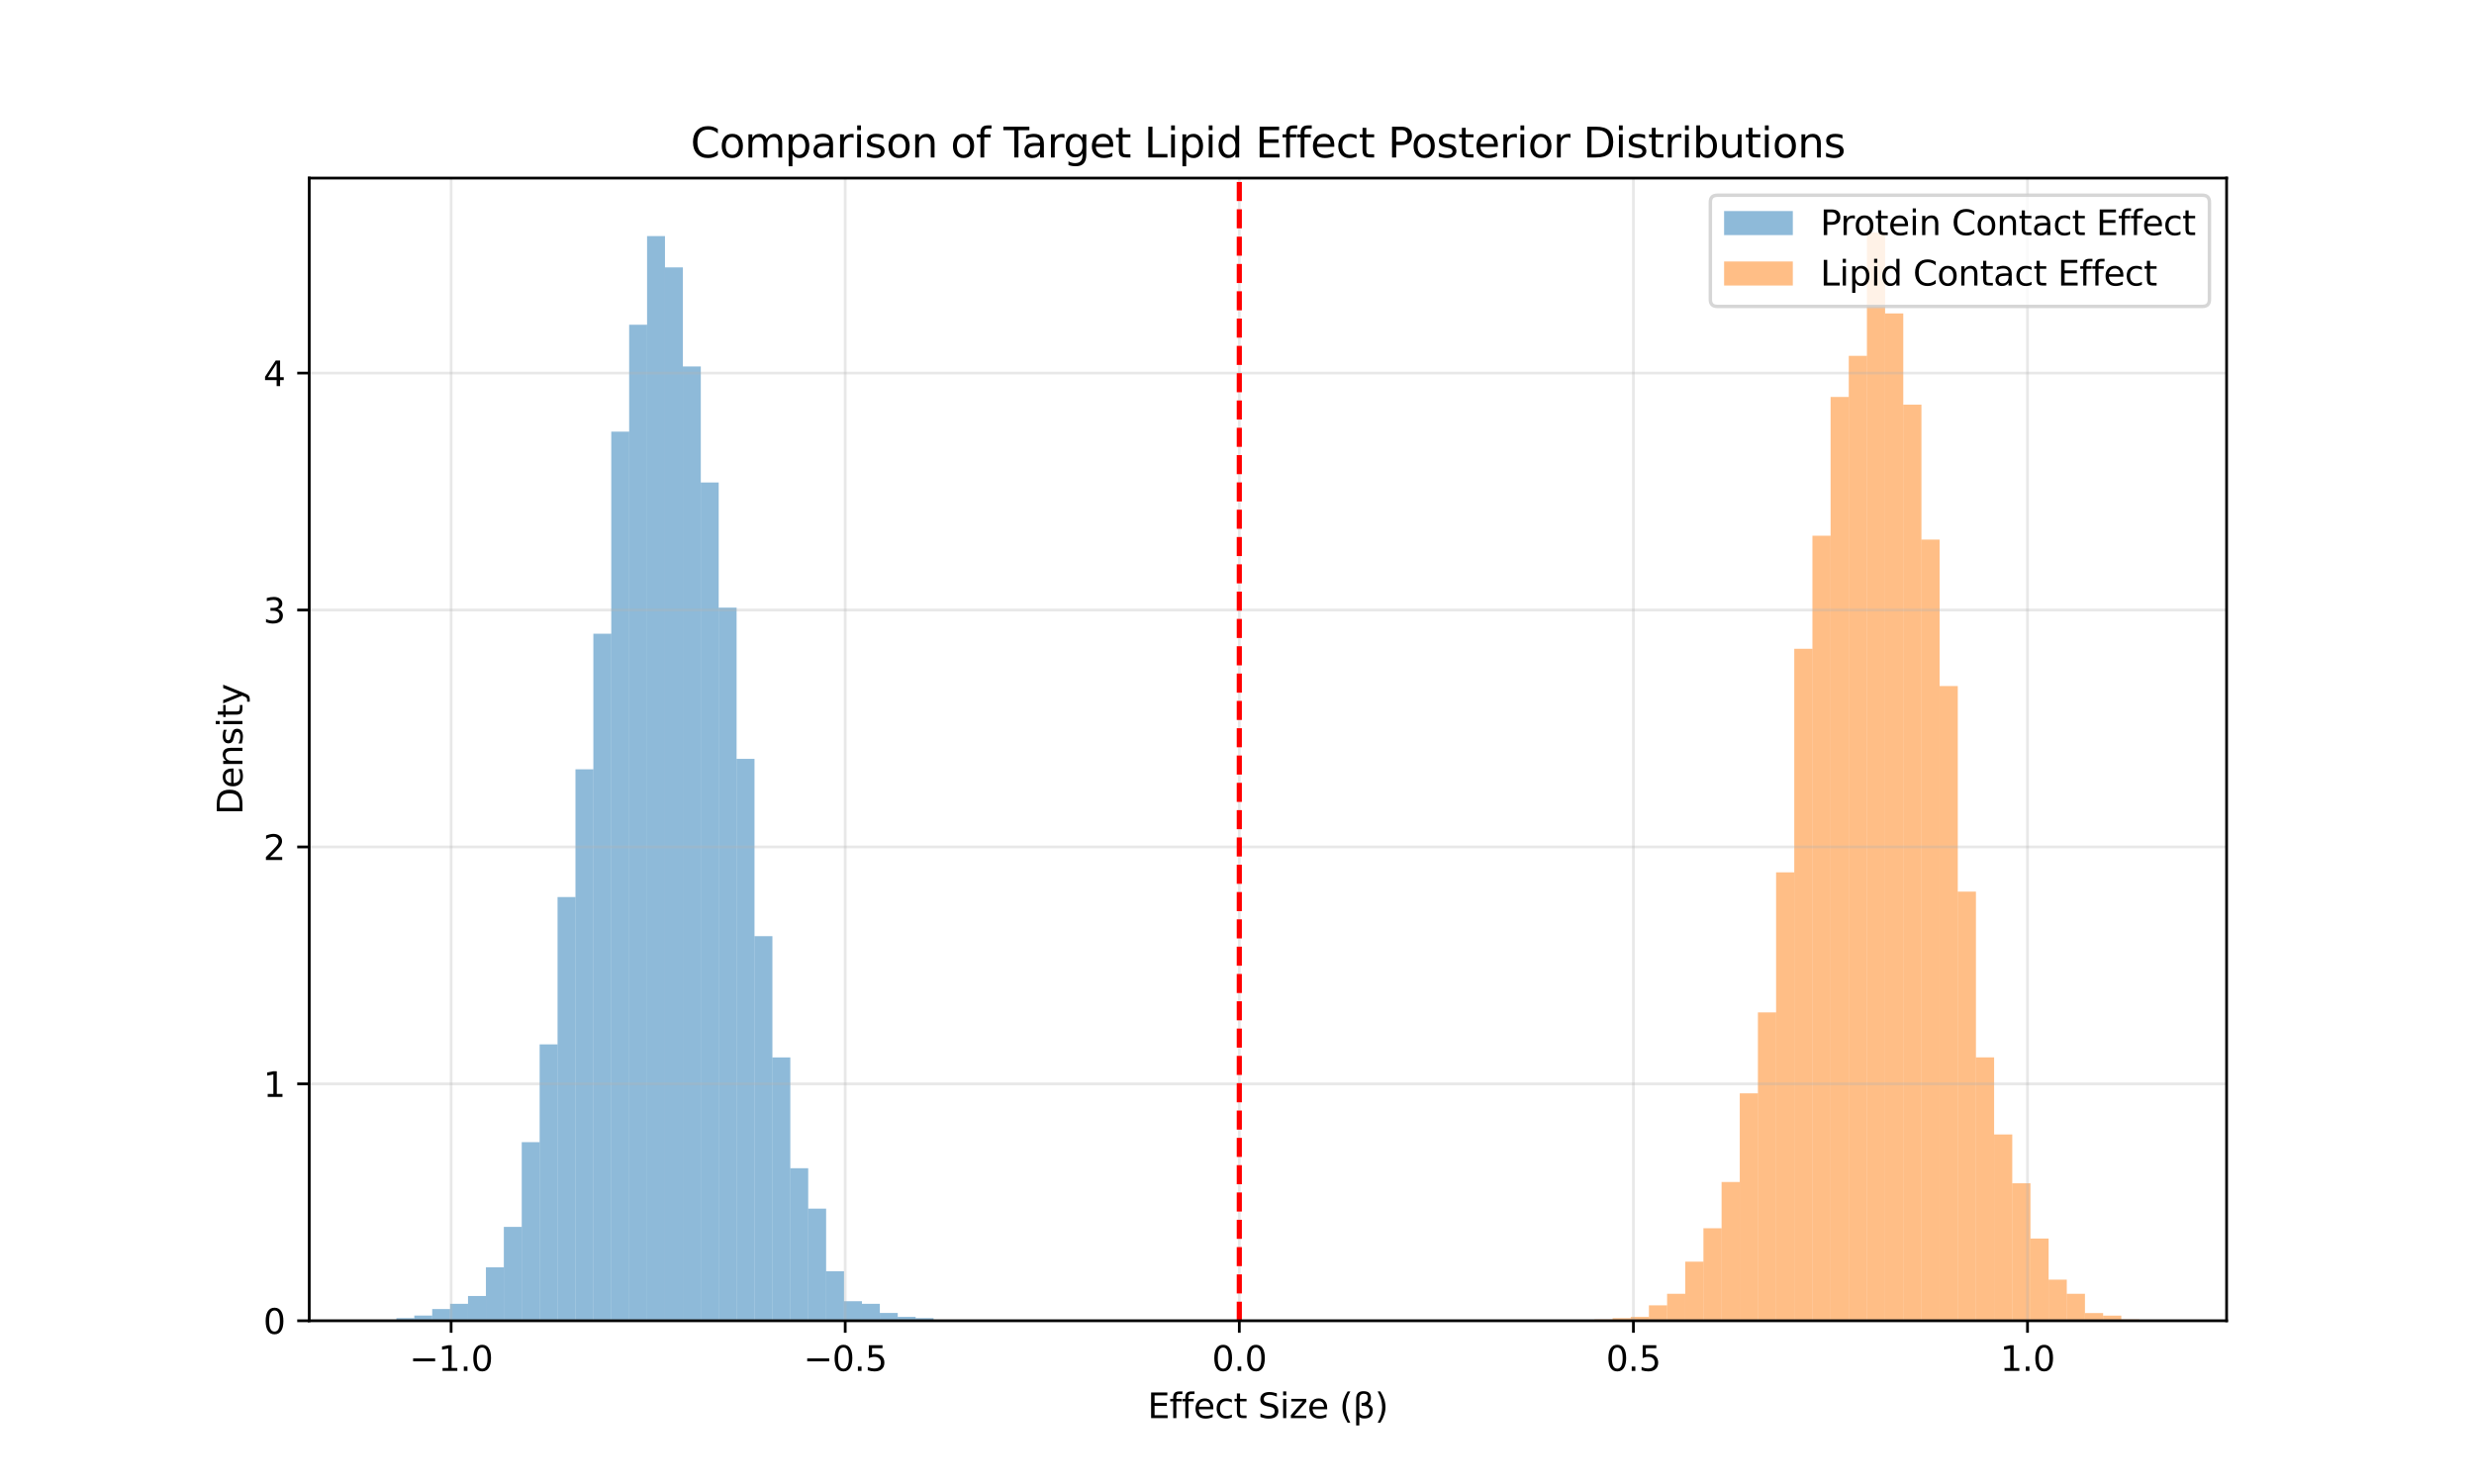 <?xml version="1.0" encoding="utf-8" standalone="no"?>
<!DOCTYPE svg PUBLIC "-//W3C//DTD SVG 1.1//EN"
  "http://www.w3.org/Graphics/SVG/1.1/DTD/svg11.dtd">
<svg xmlns:xlink="http://www.w3.org/1999/xlink" width="720pt" height="432pt" viewBox="0 0 720 432" xmlns="http://www.w3.org/2000/svg" version="1.1">
 <defs>
  <style type="text/css">*{stroke-linejoin: round; stroke-linecap: butt}</style>
 </defs>
 <g id="figure_1">
  <g id="patch_1">
   <path d="M 0 432 
L 720 432 
L 720 0 
L 0 0 
z
" style="fill: #ffffff"/>
  </g>
  <g id="axes_1">
   <g id="patch_2">
    <path d="M 90 384.48 
L 648 384.48 
L 648 51.84 
L 90 51.84 
z
" style="fill: #ffffff"/>
   </g>
   <g id="patch_3">
    <path d="M 115.364 384.48 
L 120.574 384.48 
L 120.574 383.721 
L 115.364 383.721 
z
" clip-path="url(#p97071fe7d1)" style="fill: #1f77b4; opacity: 0.5"/>
   </g>
   <g id="patch_4">
    <path d="M 120.574 384.48 
L 125.785 384.48 
L 125.785 382.962 
L 120.574 382.962 
z
" clip-path="url(#p97071fe7d1)" style="fill: #1f77b4; opacity: 0.5"/>
   </g>
   <g id="patch_5">
    <path d="M 125.785 384.48 
L 130.996 384.48 
L 130.996 381.064 
L 125.785 381.064 
z
" clip-path="url(#p97071fe7d1)" style="fill: #1f77b4; opacity: 0.5"/>
   </g>
   <g id="patch_6">
    <path d="M 130.996 384.48 
L 136.207 384.48 
L 136.207 379.546 
L 130.996 379.546 
z
" clip-path="url(#p97071fe7d1)" style="fill: #1f77b4; opacity: 0.5"/>
   </g>
   <g id="patch_7">
    <path d="M 136.207 384.48 
L 141.418 384.48 
L 141.418 377.269 
L 136.207 377.269 
z
" clip-path="url(#p97071fe7d1)" style="fill: #1f77b4; opacity: 0.5"/>
   </g>
   <g id="patch_8">
    <path d="M 141.418 384.48 
L 146.629 384.48 
L 146.629 368.92 
L 141.418 368.92 
z
" clip-path="url(#p97071fe7d1)" style="fill: #1f77b4; opacity: 0.5"/>
   </g>
   <g id="patch_9">
    <path d="M 146.629 384.48 
L 151.839 384.48 
L 151.839 357.155 
L 146.629 357.155 
z
" clip-path="url(#p97071fe7d1)" style="fill: #1f77b4; opacity: 0.5"/>
   </g>
   <g id="patch_10">
    <path d="M 151.839 384.48 
L 157.05 384.48 
L 157.05 332.487 
L 151.839 332.487 
z
" clip-path="url(#p97071fe7d1)" style="fill: #1f77b4; opacity: 0.5"/>
   </g>
   <g id="patch_11">
    <path d="M 157.05 384.48 
L 162.261 384.48 
L 162.261 304.023 
L 157.05 304.023 
z
" clip-path="url(#p97071fe7d1)" style="fill: #1f77b4; opacity: 0.5"/>
   </g>
   <g id="patch_12">
    <path d="M 162.261 384.48 
L 167.472 384.48 
L 167.472 261.138 
L 162.261 261.138 
z
" clip-path="url(#p97071fe7d1)" style="fill: #1f77b4; opacity: 0.5"/>
   </g>
   <g id="patch_13">
    <path d="M 167.472 384.48 
L 172.683 384.48 
L 172.683 223.946 
L 167.472 223.946 
z
" clip-path="url(#p97071fe7d1)" style="fill: #1f77b4; opacity: 0.5"/>
   </g>
   <g id="patch_14">
    <path d="M 172.683 384.48 
L 177.894 384.48 
L 177.894 184.477 
L 172.683 184.477 
z
" clip-path="url(#p97071fe7d1)" style="fill: #1f77b4; opacity: 0.5"/>
   </g>
   <g id="patch_15">
    <path d="M 177.894 384.48 
L 183.104 384.48 
L 183.104 125.652 
L 177.894 125.652 
z
" clip-path="url(#p97071fe7d1)" style="fill: #1f77b4; opacity: 0.5"/>
   </g>
   <g id="patch_16">
    <path d="M 183.104 384.48 
L 188.315 384.48 
L 188.315 94.532 
L 183.104 94.532 
z
" clip-path="url(#p97071fe7d1)" style="fill: #1f77b4; opacity: 0.5"/>
   </g>
   <g id="patch_17">
    <path d="M 188.315 384.48 
L 193.526 384.48 
L 193.526 68.726 
L 188.315 68.726 
z
" clip-path="url(#p97071fe7d1)" style="fill: #1f77b4; opacity: 0.5"/>
   </g>
   <g id="patch_18">
    <path d="M 193.526 384.48 
L 198.737 384.48 
L 198.737 77.834 
L 193.526 77.834 
z
" clip-path="url(#p97071fe7d1)" style="fill: #1f77b4; opacity: 0.5"/>
   </g>
   <g id="patch_19">
    <path d="M 198.737 384.48 
L 203.948 384.48 
L 203.948 106.677 
L 198.737 106.677 
z
" clip-path="url(#p97071fe7d1)" style="fill: #1f77b4; opacity: 0.5"/>
   </g>
   <g id="patch_20">
    <path d="M 203.948 384.48 
L 209.159 384.48 
L 209.159 140.453 
L 203.948 140.453 
z
" clip-path="url(#p97071fe7d1)" style="fill: #1f77b4; opacity: 0.5"/>
   </g>
   <g id="patch_21">
    <path d="M 209.159 384.48 
L 214.369 384.48 
L 214.369 176.887 
L 209.159 176.887 
z
" clip-path="url(#p97071fe7d1)" style="fill: #1f77b4; opacity: 0.5"/>
   </g>
   <g id="patch_22">
    <path d="M 214.369 384.48 
L 219.58 384.48 
L 219.58 220.91 
L 214.369 220.91 
z
" clip-path="url(#p97071fe7d1)" style="fill: #1f77b4; opacity: 0.5"/>
   </g>
   <g id="patch_23">
    <path d="M 219.58 384.48 
L 224.791 384.48 
L 224.791 272.524 
L 219.58 272.524 
z
" clip-path="url(#p97071fe7d1)" style="fill: #1f77b4; opacity: 0.5"/>
   </g>
   <g id="patch_24">
    <path d="M 224.791 384.48 
L 230.002 384.48 
L 230.002 307.818 
L 224.791 307.818 
z
" clip-path="url(#p97071fe7d1)" style="fill: #1f77b4; opacity: 0.5"/>
   </g>
   <g id="patch_25">
    <path d="M 230.002 384.48 
L 235.213 384.48 
L 235.213 340.077 
L 230.002 340.077 
z
" clip-path="url(#p97071fe7d1)" style="fill: #1f77b4; opacity: 0.5"/>
   </g>
   <g id="patch_26">
    <path d="M 235.213 384.48 
L 240.423 384.48 
L 240.423 351.842 
L 235.213 351.842 
z
" clip-path="url(#p97071fe7d1)" style="fill: #1f77b4; opacity: 0.5"/>
   </g>
   <g id="patch_27">
    <path d="M 240.423 384.48 
L 245.634 384.48 
L 245.634 370.059 
L 240.423 370.059 
z
" clip-path="url(#p97071fe7d1)" style="fill: #1f77b4; opacity: 0.5"/>
   </g>
   <g id="patch_28">
    <path d="M 245.634 384.48 
L 250.845 384.48 
L 250.845 378.787 
L 245.634 378.787 
z
" clip-path="url(#p97071fe7d1)" style="fill: #1f77b4; opacity: 0.5"/>
   </g>
   <g id="patch_29">
    <path d="M 250.845 384.48 
L 256.056 384.48 
L 256.056 379.546 
L 250.845 379.546 
z
" clip-path="url(#p97071fe7d1)" style="fill: #1f77b4; opacity: 0.5"/>
   </g>
   <g id="patch_30">
    <path d="M 256.056 384.48 
L 261.267 384.48 
L 261.267 382.203 
L 256.056 382.203 
z
" clip-path="url(#p97071fe7d1)" style="fill: #1f77b4; opacity: 0.5"/>
   </g>
   <g id="patch_31">
    <path d="M 261.267 384.48 
L 266.478 384.48 
L 266.478 383.341 
L 261.267 383.341 
z
" clip-path="url(#p97071fe7d1)" style="fill: #1f77b4; opacity: 0.5"/>
   </g>
   <g id="patch_32">
    <path d="M 266.478 384.48 
L 271.688 384.48 
L 271.688 383.721 
L 266.478 383.721 
z
" clip-path="url(#p97071fe7d1)" style="fill: #1f77b4; opacity: 0.5"/>
   </g>
   <g id="patch_33">
    <path d="M 464.018 384.48 
L 469.306 384.48 
L 469.306 384.106 
L 464.018 384.106 
z
" clip-path="url(#p97071fe7d1)" style="fill: #ff7f0e; opacity: 0.5"/>
   </g>
   <g id="patch_34">
    <path d="M 469.306 384.48 
L 474.593 384.48 
L 474.593 383.732 
L 469.306 383.732 
z
" clip-path="url(#p97071fe7d1)" style="fill: #ff7f0e; opacity: 0.5"/>
   </g>
   <g id="patch_35">
    <path d="M 474.593 384.48 
L 479.88 384.48 
L 479.88 383.358 
L 474.593 383.358 
z
" clip-path="url(#p97071fe7d1)" style="fill: #ff7f0e; opacity: 0.5"/>
   </g>
   <g id="patch_36">
    <path d="M 479.88 384.48 
L 485.168 384.48 
L 485.168 379.992 
L 479.88 379.992 
z
" clip-path="url(#p97071fe7d1)" style="fill: #ff7f0e; opacity: 0.5"/>
   </g>
   <g id="patch_37">
    <path d="M 485.168 384.48 
L 490.455 384.48 
L 490.455 376.625 
L 485.168 376.625 
z
" clip-path="url(#p97071fe7d1)" style="fill: #ff7f0e; opacity: 0.5"/>
   </g>
   <g id="patch_38">
    <path d="M 490.455 384.48 
L 495.742 384.48 
L 495.742 367.275 
L 490.455 367.275 
z
" clip-path="url(#p97071fe7d1)" style="fill: #ff7f0e; opacity: 0.5"/>
   </g>
   <g id="patch_39">
    <path d="M 495.742 384.48 
L 501.029 384.48 
L 501.029 357.55 
L 495.742 357.55 
z
" clip-path="url(#p97071fe7d1)" style="fill: #ff7f0e; opacity: 0.5"/>
   </g>
   <g id="patch_40">
    <path d="M 501.029 384.48 
L 506.317 384.48 
L 506.317 344.085 
L 501.029 344.085 
z
" clip-path="url(#p97071fe7d1)" style="fill: #ff7f0e; opacity: 0.5"/>
   </g>
   <g id="patch_41">
    <path d="M 506.317 384.48 
L 511.604 384.48 
L 511.604 318.277 
L 506.317 318.277 
z
" clip-path="url(#p97071fe7d1)" style="fill: #ff7f0e; opacity: 0.5"/>
   </g>
   <g id="patch_42">
    <path d="M 511.604 384.48 
L 516.891 384.48 
L 516.891 294.714 
L 511.604 294.714 
z
" clip-path="url(#p97071fe7d1)" style="fill: #ff7f0e; opacity: 0.5"/>
   </g>
   <g id="patch_43">
    <path d="M 516.891 384.48 
L 522.178 384.48 
L 522.178 253.945 
L 516.891 253.945 
z
" clip-path="url(#p97071fe7d1)" style="fill: #ff7f0e; opacity: 0.5"/>
   </g>
   <g id="patch_44">
    <path d="M 522.178 384.48 
L 527.466 384.48 
L 527.466 188.864 
L 522.178 188.864 
z
" clip-path="url(#p97071fe7d1)" style="fill: #ff7f0e; opacity: 0.5"/>
   </g>
   <g id="patch_45">
    <path d="M 527.466 384.48 
L 532.753 384.48 
L 532.753 155.95 
L 527.466 155.95 
z
" clip-path="url(#p97071fe7d1)" style="fill: #ff7f0e; opacity: 0.5"/>
   </g>
   <g id="patch_46">
    <path d="M 532.753 384.48 
L 538.04 384.48 
L 538.04 115.555 
L 532.753 115.555 
z
" clip-path="url(#p97071fe7d1)" style="fill: #ff7f0e; opacity: 0.5"/>
   </g>
   <g id="patch_47">
    <path d="M 538.04 384.48 
L 543.327 384.48 
L 543.327 103.586 
L 538.04 103.586 
z
" clip-path="url(#p97071fe7d1)" style="fill: #ff7f0e; opacity: 0.5"/>
   </g>
   <g id="patch_48">
    <path d="M 543.327 384.48 
L 548.615 384.48 
L 548.615 67.68 
L 543.327 67.68 
z
" clip-path="url(#p97071fe7d1)" style="fill: #ff7f0e; opacity: 0.5"/>
   </g>
   <g id="patch_49">
    <path d="M 548.615 384.48 
L 553.902 384.48 
L 553.902 91.244 
L 548.615 91.244 
z
" clip-path="url(#p97071fe7d1)" style="fill: #ff7f0e; opacity: 0.5"/>
   </g>
   <g id="patch_50">
    <path d="M 553.902 384.48 
L 559.189 384.48 
L 559.189 117.799 
L 553.902 117.799 
z
" clip-path="url(#p97071fe7d1)" style="fill: #ff7f0e; opacity: 0.5"/>
   </g>
   <g id="patch_51">
    <path d="M 559.189 384.48 
L 564.476 384.48 
L 564.476 157.072 
L 559.189 157.072 
z
" clip-path="url(#p97071fe7d1)" style="fill: #ff7f0e; opacity: 0.5"/>
   </g>
   <g id="patch_52">
    <path d="M 564.476 384.48 
L 569.764 384.48 
L 569.764 199.711 
L 564.476 199.711 
z
" clip-path="url(#p97071fe7d1)" style="fill: #ff7f0e; opacity: 0.5"/>
   </g>
   <g id="patch_53">
    <path d="M 569.764 384.48 
L 575.051 384.48 
L 575.051 259.555 
L 569.764 259.555 
z
" clip-path="url(#p97071fe7d1)" style="fill: #ff7f0e; opacity: 0.5"/>
   </g>
   <g id="patch_54">
    <path d="M 575.051 384.48 
L 580.338 384.48 
L 580.338 307.805 
L 575.051 307.805 
z
" clip-path="url(#p97071fe7d1)" style="fill: #ff7f0e; opacity: 0.5"/>
   </g>
   <g id="patch_55">
    <path d="M 580.338 384.48 
L 585.626 384.48 
L 585.626 330.246 
L 580.338 330.246 
z
" clip-path="url(#p97071fe7d1)" style="fill: #ff7f0e; opacity: 0.5"/>
   </g>
   <g id="patch_56">
    <path d="M 585.626 384.48 
L 590.913 384.48 
L 590.913 344.459 
L 585.626 344.459 
z
" clip-path="url(#p97071fe7d1)" style="fill: #ff7f0e; opacity: 0.5"/>
   </g>
   <g id="patch_57">
    <path d="M 590.913 384.48 
L 596.2 384.48 
L 596.2 360.542 
L 590.913 360.542 
z
" clip-path="url(#p97071fe7d1)" style="fill: #ff7f0e; opacity: 0.5"/>
   </g>
   <g id="patch_58">
    <path d="M 596.2 384.48 
L 601.487 384.48 
L 601.487 372.511 
L 596.2 372.511 
z
" clip-path="url(#p97071fe7d1)" style="fill: #ff7f0e; opacity: 0.5"/>
   </g>
   <g id="patch_59">
    <path d="M 601.487 384.48 
L 606.775 384.48 
L 606.775 376.625 
L 601.487 376.625 
z
" clip-path="url(#p97071fe7d1)" style="fill: #ff7f0e; opacity: 0.5"/>
   </g>
   <g id="patch_60">
    <path d="M 606.775 384.48 
L 612.062 384.48 
L 612.062 382.236 
L 606.775 382.236 
z
" clip-path="url(#p97071fe7d1)" style="fill: #ff7f0e; opacity: 0.5"/>
   </g>
   <g id="patch_61">
    <path d="M 612.062 384.48 
L 617.349 384.48 
L 617.349 382.984 
L 612.062 382.984 
z
" clip-path="url(#p97071fe7d1)" style="fill: #ff7f0e; opacity: 0.5"/>
   </g>
   <g id="patch_62">
    <path d="M 617.349 384.48 
L 622.636 384.48 
L 622.636 384.106 
L 617.349 384.106 
z
" clip-path="url(#p97071fe7d1)" style="fill: #ff7f0e; opacity: 0.5"/>
   </g>
   <g id="matplotlib.axis_1">
    <g id="xtick_1">
     <g id="line2d_1">
      <path d="M 131.284 384.48 
L 131.284 51.84 
" clip-path="url(#p97071fe7d1)" style="fill: none; stroke: #b0b0b0; stroke-opacity: 0.3; stroke-width: 0.8; stroke-linecap: square"/>
     </g>
     <g id="line2d_2">
      <defs>
       <path id="mda978777e9" d="M 0 0 
L 0 3.5 
" style="stroke: #000000; stroke-width: 0.8"/>
      </defs>
      <g>
       <use xlink:href="#mda978777e9" x="131.284" y="384.48" style="stroke: #000000; stroke-width: 0.8"/>
      </g>
     </g>
     <g id="text_1">
      <!-- −1.0 -->
      <g transform="translate(119.143 399.078) scale(0.1 -0.1)">
       <defs>
        <path id="DejaVuSans-2212" d="M 678 2272 
L 4684 2272 
L 4684 1741 
L 678 1741 
L 678 2272 
z
" transform="scale(0.016)"/>
        <path id="DejaVuSans-31" d="M 794 531 
L 1825 531 
L 1825 4091 
L 703 3866 
L 703 4441 
L 1819 4666 
L 2450 4666 
L 2450 531 
L 3481 531 
L 3481 0 
L 794 0 
L 794 531 
z
" transform="scale(0.016)"/>
        <path id="DejaVuSans-2e" d="M 684 794 
L 1344 794 
L 1344 0 
L 684 0 
L 684 794 
z
" transform="scale(0.016)"/>
        <path id="DejaVuSans-30" d="M 2034 4250 
Q 1547 4250 1301 3770 
Q 1056 3291 1056 2328 
Q 1056 1369 1301 889 
Q 1547 409 2034 409 
Q 2525 409 2770 889 
Q 3016 1369 3016 2328 
Q 3016 3291 2770 3770 
Q 2525 4250 2034 4250 
z
M 2034 4750 
Q 2819 4750 3233 4129 
Q 3647 3509 3647 2328 
Q 3647 1150 3233 529 
Q 2819 -91 2034 -91 
Q 1250 -91 836 529 
Q 422 1150 422 2328 
Q 422 3509 836 4129 
Q 1250 4750 2034 4750 
z
" transform="scale(0.016)"/>
       </defs>
       <use xlink:href="#DejaVuSans-2212"/>
       <use xlink:href="#DejaVuSans-31" x="83.789"/>
       <use xlink:href="#DejaVuSans-2e" x="147.412"/>
       <use xlink:href="#DejaVuSans-30" x="179.199"/>
      </g>
     </g>
    </g>
    <g id="xtick_2">
     <g id="line2d_3">
      <path d="M 245.978 384.48 
L 245.978 51.84 
" clip-path="url(#p97071fe7d1)" style="fill: none; stroke: #b0b0b0; stroke-opacity: 0.3; stroke-width: 0.8; stroke-linecap: square"/>
     </g>
     <g id="line2d_4">
      <g>
       <use xlink:href="#mda978777e9" x="245.978" y="384.48" style="stroke: #000000; stroke-width: 0.8"/>
      </g>
     </g>
     <g id="text_2">
      <!-- −0.5 -->
      <g transform="translate(233.836 399.078) scale(0.1 -0.1)">
       <defs>
        <path id="DejaVuSans-35" d="M 691 4666 
L 3169 4666 
L 3169 4134 
L 1269 4134 
L 1269 2991 
Q 1406 3038 1543 3061 
Q 1681 3084 1819 3084 
Q 2600 3084 3056 2656 
Q 3513 2228 3513 1497 
Q 3513 744 3044 326 
Q 2575 -91 1722 -91 
Q 1428 -91 1123 -41 
Q 819 9 494 109 
L 494 744 
Q 775 591 1075 516 
Q 1375 441 1709 441 
Q 2250 441 2565 725 
Q 2881 1009 2881 1497 
Q 2881 1984 2565 2268 
Q 2250 2553 1709 2553 
Q 1456 2553 1204 2497 
Q 953 2441 691 2322 
L 691 4666 
z
" transform="scale(0.016)"/>
       </defs>
       <use xlink:href="#DejaVuSans-2212"/>
       <use xlink:href="#DejaVuSans-30" x="83.789"/>
       <use xlink:href="#DejaVuSans-2e" x="147.412"/>
       <use xlink:href="#DejaVuSans-35" x="179.199"/>
      </g>
     </g>
    </g>
    <g id="xtick_3">
     <g id="line2d_5">
      <path d="M 360.672 384.48 
L 360.672 51.84 
" clip-path="url(#p97071fe7d1)" style="fill: none; stroke: #b0b0b0; stroke-opacity: 0.3; stroke-width: 0.8; stroke-linecap: square"/>
     </g>
     <g id="line2d_6">
      <g>
       <use xlink:href="#mda978777e9" x="360.672" y="384.48" style="stroke: #000000; stroke-width: 0.8"/>
      </g>
     </g>
     <g id="text_3">
      <!-- 0.0 -->
      <g transform="translate(352.72 399.078) scale(0.1 -0.1)">
       <use xlink:href="#DejaVuSans-30"/>
       <use xlink:href="#DejaVuSans-2e" x="63.623"/>
       <use xlink:href="#DejaVuSans-30" x="95.41"/>
      </g>
     </g>
    </g>
    <g id="xtick_4">
     <g id="line2d_7">
      <path d="M 475.365 384.48 
L 475.365 51.84 
" clip-path="url(#p97071fe7d1)" style="fill: none; stroke: #b0b0b0; stroke-opacity: 0.3; stroke-width: 0.8; stroke-linecap: square"/>
     </g>
     <g id="line2d_8">
      <g>
       <use xlink:href="#mda978777e9" x="475.365" y="384.48" style="stroke: #000000; stroke-width: 0.8"/>
      </g>
     </g>
     <g id="text_4">
      <!-- 0.5 -->
      <g transform="translate(467.414 399.078) scale(0.1 -0.1)">
       <use xlink:href="#DejaVuSans-30"/>
       <use xlink:href="#DejaVuSans-2e" x="63.623"/>
       <use xlink:href="#DejaVuSans-35" x="95.41"/>
      </g>
     </g>
    </g>
    <g id="xtick_5">
     <g id="line2d_9">
      <path d="M 590.059 384.48 
L 590.059 51.84 
" clip-path="url(#p97071fe7d1)" style="fill: none; stroke: #b0b0b0; stroke-opacity: 0.3; stroke-width: 0.8; stroke-linecap: square"/>
     </g>
     <g id="line2d_10">
      <g>
       <use xlink:href="#mda978777e9" x="590.059" y="384.48" style="stroke: #000000; stroke-width: 0.8"/>
      </g>
     </g>
     <g id="text_5">
      <!-- 1.0 -->
      <g transform="translate(582.108 399.078) scale(0.1 -0.1)">
       <use xlink:href="#DejaVuSans-31"/>
       <use xlink:href="#DejaVuSans-2e" x="63.623"/>
       <use xlink:href="#DejaVuSans-30" x="95.41"/>
      </g>
     </g>
    </g>
    <g id="text_6">
     <!-- Effect Size (β) -->
     <g transform="translate(334 412.819) scale(0.1 -0.1)">
      <defs>
       <path id="DejaVuSans-45" d="M 628 4666 
L 3578 4666 
L 3578 4134 
L 1259 4134 
L 1259 2753 
L 3481 2753 
L 3481 2222 
L 1259 2222 
L 1259 531 
L 3634 531 
L 3634 0 
L 628 0 
L 628 4666 
z
" transform="scale(0.016)"/>
       <path id="DejaVuSans-66" d="M 2375 4863 
L 2375 4384 
L 1825 4384 
Q 1516 4384 1395 4259 
Q 1275 4134 1275 3809 
L 1275 3500 
L 2222 3500 
L 2222 3053 
L 1275 3053 
L 1275 0 
L 697 0 
L 697 3053 
L 147 3053 
L 147 3500 
L 697 3500 
L 697 3744 
Q 697 4328 969 4595 
Q 1241 4863 1831 4863 
L 2375 4863 
z
" transform="scale(0.016)"/>
       <path id="DejaVuSans-65" d="M 3597 1894 
L 3597 1613 
L 953 1613 
Q 991 1019 1311 708 
Q 1631 397 2203 397 
Q 2534 397 2845 478 
Q 3156 559 3463 722 
L 3463 178 
Q 3153 47 2828 -22 
Q 2503 -91 2169 -91 
Q 1331 -91 842 396 
Q 353 884 353 1716 
Q 353 2575 817 3079 
Q 1281 3584 2069 3584 
Q 2775 3584 3186 3129 
Q 3597 2675 3597 1894 
z
M 3022 2063 
Q 3016 2534 2758 2815 
Q 2500 3097 2075 3097 
Q 1594 3097 1305 2825 
Q 1016 2553 972 2059 
L 3022 2063 
z
" transform="scale(0.016)"/>
       <path id="DejaVuSans-63" d="M 3122 3366 
L 3122 2828 
Q 2878 2963 2633 3030 
Q 2388 3097 2138 3097 
Q 1578 3097 1268 2742 
Q 959 2388 959 1747 
Q 959 1106 1268 751 
Q 1578 397 2138 397 
Q 2388 397 2633 464 
Q 2878 531 3122 666 
L 3122 134 
Q 2881 22 2623 -34 
Q 2366 -91 2075 -91 
Q 1284 -91 818 406 
Q 353 903 353 1747 
Q 353 2603 823 3093 
Q 1294 3584 2113 3584 
Q 2378 3584 2631 3529 
Q 2884 3475 3122 3366 
z
" transform="scale(0.016)"/>
       <path id="DejaVuSans-74" d="M 1172 4494 
L 1172 3500 
L 2356 3500 
L 2356 3053 
L 1172 3053 
L 1172 1153 
Q 1172 725 1289 603 
Q 1406 481 1766 481 
L 2356 481 
L 2356 0 
L 1766 0 
Q 1100 0 847 248 
Q 594 497 594 1153 
L 594 3053 
L 172 3053 
L 172 3500 
L 594 3500 
L 594 4494 
L 1172 4494 
z
" transform="scale(0.016)"/>
       <path id="DejaVuSans-20" transform="scale(0.016)"/>
       <path id="DejaVuSans-53" d="M 3425 4513 
L 3425 3897 
Q 3066 4069 2747 4153 
Q 2428 4238 2131 4238 
Q 1616 4238 1336 4038 
Q 1056 3838 1056 3469 
Q 1056 3159 1242 3001 
Q 1428 2844 1947 2747 
L 2328 2669 
Q 3034 2534 3370 2195 
Q 3706 1856 3706 1288 
Q 3706 609 3251 259 
Q 2797 -91 1919 -91 
Q 1588 -91 1214 -16 
Q 841 59 441 206 
L 441 856 
Q 825 641 1194 531 
Q 1563 422 1919 422 
Q 2459 422 2753 634 
Q 3047 847 3047 1241 
Q 3047 1584 2836 1778 
Q 2625 1972 2144 2069 
L 1759 2144 
Q 1053 2284 737 2584 
Q 422 2884 422 3419 
Q 422 4038 858 4394 
Q 1294 4750 2059 4750 
Q 2388 4750 2728 4690 
Q 3069 4631 3425 4513 
z
" transform="scale(0.016)"/>
       <path id="DejaVuSans-69" d="M 603 3500 
L 1178 3500 
L 1178 0 
L 603 0 
L 603 3500 
z
M 603 4863 
L 1178 4863 
L 1178 4134 
L 603 4134 
L 603 4863 
z
" transform="scale(0.016)"/>
       <path id="DejaVuSans-7a" d="M 353 3500 
L 3084 3500 
L 3084 2975 
L 922 459 
L 3084 459 
L 3084 0 
L 275 0 
L 275 525 
L 2438 3041 
L 353 3041 
L 353 3500 
z
" transform="scale(0.016)"/>
       <path id="DejaVuSans-28" d="M 1984 4856 
Q 1566 4138 1362 3434 
Q 1159 2731 1159 2009 
Q 1159 1288 1364 580 
Q 1569 -128 1984 -844 
L 1484 -844 
Q 1016 -109 783 600 
Q 550 1309 550 2009 
Q 550 2706 781 3412 
Q 1013 4119 1484 4856 
L 1984 4856 
z
" transform="scale(0.016)"/>
       <path id="DejaVuSans-3b2" d="M 1178 216 
L 1178 -1331 
L 600 -1331 
L 600 3478 
Q 600 4903 1931 4903 
Q 3288 4903 3288 3700 
Q 3288 2844 2750 2531 
Q 3625 2250 3625 1416 
Q 3625 -66 2119 -66 
Q 1456 -66 1178 216 
z
M 1178 966 
Q 1525 425 2141 425 
Q 3041 425 3041 1406 
Q 3041 2288 1591 2219 
L 1591 2750 
Q 2725 2750 2725 3750 
Q 2725 4434 1994 4434 
Q 1178 4434 1178 3459 
L 1178 966 
z
" transform="scale(0.016)"/>
       <path id="DejaVuSans-29" d="M 513 4856 
L 1013 4856 
Q 1481 4119 1714 3412 
Q 1947 2706 1947 2009 
Q 1947 1309 1714 600 
Q 1481 -109 1013 -844 
L 513 -844 
Q 928 -128 1133 580 
Q 1338 1288 1338 2009 
Q 1338 2731 1133 3434 
Q 928 4138 513 4856 
z
" transform="scale(0.016)"/>
      </defs>
      <use xlink:href="#DejaVuSans-45"/>
      <use xlink:href="#DejaVuSans-66" x="63.184"/>
      <use xlink:href="#DejaVuSans-66" x="98.389"/>
      <use xlink:href="#DejaVuSans-65" x="133.594"/>
      <use xlink:href="#DejaVuSans-63" x="195.117"/>
      <use xlink:href="#DejaVuSans-74" x="250.098"/>
      <use xlink:href="#DejaVuSans-20" x="289.307"/>
      <use xlink:href="#DejaVuSans-53" x="321.094"/>
      <use xlink:href="#DejaVuSans-69" x="384.57"/>
      <use xlink:href="#DejaVuSans-7a" x="412.354"/>
      <use xlink:href="#DejaVuSans-65" x="464.844"/>
      <use xlink:href="#DejaVuSans-20" x="526.367"/>
      <use xlink:href="#DejaVuSans-28" x="558.154"/>
      <use xlink:href="#DejaVuSans-3b2" x="597.168"/>
      <use xlink:href="#DejaVuSans-29" x="660.986"/>
     </g>
    </g>
   </g>
   <g id="matplotlib.axis_2">
    <g id="ytick_1">
     <g id="line2d_11">
      <path d="M 90 384.48 
L 648 384.48 
" clip-path="url(#p97071fe7d1)" style="fill: none; stroke: #b0b0b0; stroke-opacity: 0.3; stroke-width: 0.8; stroke-linecap: square"/>
     </g>
     <g id="line2d_12">
      <defs>
       <path id="m630eefe786" d="M 0 0 
L -3.5 0 
" style="stroke: #000000; stroke-width: 0.8"/>
      </defs>
      <g>
       <use xlink:href="#m630eefe786" x="90" y="384.48" style="stroke: #000000; stroke-width: 0.8"/>
      </g>
     </g>
     <g id="text_7">
      <!-- 0 -->
      <g transform="translate(76.638 388.279) scale(0.1 -0.1)">
       <use xlink:href="#DejaVuSans-30"/>
      </g>
     </g>
    </g>
    <g id="ytick_2">
     <g id="line2d_13">
      <path d="M 90 315.511 
L 648 315.511 
" clip-path="url(#p97071fe7d1)" style="fill: none; stroke: #b0b0b0; stroke-opacity: 0.3; stroke-width: 0.8; stroke-linecap: square"/>
     </g>
     <g id="line2d_14">
      <g>
       <use xlink:href="#m630eefe786" x="90" y="315.511" style="stroke: #000000; stroke-width: 0.8"/>
      </g>
     </g>
     <g id="text_8">
      <!-- 1 -->
      <g transform="translate(76.638 319.31) scale(0.1 -0.1)">
       <use xlink:href="#DejaVuSans-31"/>
      </g>
     </g>
    </g>
    <g id="ytick_3">
     <g id="line2d_15">
      <path d="M 90 246.542 
L 648 246.542 
" clip-path="url(#p97071fe7d1)" style="fill: none; stroke: #b0b0b0; stroke-opacity: 0.3; stroke-width: 0.8; stroke-linecap: square"/>
     </g>
     <g id="line2d_16">
      <g>
       <use xlink:href="#m630eefe786" x="90" y="246.542" style="stroke: #000000; stroke-width: 0.8"/>
      </g>
     </g>
     <g id="text_9">
      <!-- 2 -->
      <g transform="translate(76.638 250.342) scale(0.1 -0.1)">
       <defs>
        <path id="DejaVuSans-32" d="M 1228 531 
L 3431 531 
L 3431 0 
L 469 0 
L 469 531 
Q 828 903 1448 1529 
Q 2069 2156 2228 2338 
Q 2531 2678 2651 2914 
Q 2772 3150 2772 3378 
Q 2772 3750 2511 3984 
Q 2250 4219 1831 4219 
Q 1534 4219 1204 4116 
Q 875 4013 500 3803 
L 500 4441 
Q 881 4594 1212 4672 
Q 1544 4750 1819 4750 
Q 2544 4750 2975 4387 
Q 3406 4025 3406 3419 
Q 3406 3131 3298 2873 
Q 3191 2616 2906 2266 
Q 2828 2175 2409 1742 
Q 1991 1309 1228 531 
z
" transform="scale(0.016)"/>
       </defs>
       <use xlink:href="#DejaVuSans-32"/>
      </g>
     </g>
    </g>
    <g id="ytick_4">
     <g id="line2d_17">
      <path d="M 90 177.574 
L 648 177.574 
" clip-path="url(#p97071fe7d1)" style="fill: none; stroke: #b0b0b0; stroke-opacity: 0.3; stroke-width: 0.8; stroke-linecap: square"/>
     </g>
     <g id="line2d_18">
      <g>
       <use xlink:href="#m630eefe786" x="90" y="177.574" style="stroke: #000000; stroke-width: 0.8"/>
      </g>
     </g>
     <g id="text_10">
      <!-- 3 -->
      <g transform="translate(76.638 181.373) scale(0.1 -0.1)">
       <defs>
        <path id="DejaVuSans-33" d="M 2597 2516 
Q 3050 2419 3304 2112 
Q 3559 1806 3559 1356 
Q 3559 666 3084 287 
Q 2609 -91 1734 -91 
Q 1441 -91 1130 -33 
Q 819 25 488 141 
L 488 750 
Q 750 597 1062 519 
Q 1375 441 1716 441 
Q 2309 441 2620 675 
Q 2931 909 2931 1356 
Q 2931 1769 2642 2001 
Q 2353 2234 1838 2234 
L 1294 2234 
L 1294 2753 
L 1863 2753 
Q 2328 2753 2575 2939 
Q 2822 3125 2822 3475 
Q 2822 3834 2567 4026 
Q 2313 4219 1838 4219 
Q 1578 4219 1281 4162 
Q 984 4106 628 3988 
L 628 4550 
Q 988 4650 1302 4700 
Q 1616 4750 1894 4750 
Q 2613 4750 3031 4423 
Q 3450 4097 3450 3541 
Q 3450 3153 3228 2886 
Q 3006 2619 2597 2516 
z
" transform="scale(0.016)"/>
       </defs>
       <use xlink:href="#DejaVuSans-33"/>
      </g>
     </g>
    </g>
    <g id="ytick_5">
     <g id="line2d_19">
      <path d="M 90 108.605 
L 648 108.605 
" clip-path="url(#p97071fe7d1)" style="fill: none; stroke: #b0b0b0; stroke-opacity: 0.3; stroke-width: 0.8; stroke-linecap: square"/>
     </g>
     <g id="line2d_20">
      <g>
       <use xlink:href="#m630eefe786" x="90" y="108.605" style="stroke: #000000; stroke-width: 0.8"/>
      </g>
     </g>
     <g id="text_11">
      <!-- 4 -->
      <g transform="translate(76.638 112.404) scale(0.1 -0.1)">
       <defs>
        <path id="DejaVuSans-34" d="M 2419 4116 
L 825 1625 
L 2419 1625 
L 2419 4116 
z
M 2253 4666 
L 3047 4666 
L 3047 1625 
L 3713 1625 
L 3713 1100 
L 3047 1100 
L 3047 0 
L 2419 0 
L 2419 1100 
L 313 1100 
L 313 1709 
L 2253 4666 
z
" transform="scale(0.016)"/>
       </defs>
       <use xlink:href="#DejaVuSans-34"/>
      </g>
     </g>
    </g>
    <g id="text_12">
     <!-- Density -->
     <g transform="translate(70.558 237.169) rotate(-90) scale(0.1 -0.1)">
      <defs>
       <path id="DejaVuSans-44" d="M 1259 4147 
L 1259 519 
L 2022 519 
Q 2988 519 3436 956 
Q 3884 1394 3884 2338 
Q 3884 3275 3436 3711 
Q 2988 4147 2022 4147 
L 1259 4147 
z
M 628 4666 
L 1925 4666 
Q 3281 4666 3915 4102 
Q 4550 3538 4550 2338 
Q 4550 1131 3912 565 
Q 3275 0 1925 0 
L 628 0 
L 628 4666 
z
" transform="scale(0.016)"/>
       <path id="DejaVuSans-6e" d="M 3513 2113 
L 3513 0 
L 2938 0 
L 2938 2094 
Q 2938 2591 2744 2837 
Q 2550 3084 2163 3084 
Q 1697 3084 1428 2787 
Q 1159 2491 1159 1978 
L 1159 0 
L 581 0 
L 581 3500 
L 1159 3500 
L 1159 2956 
Q 1366 3272 1645 3428 
Q 1925 3584 2291 3584 
Q 2894 3584 3203 3211 
Q 3513 2838 3513 2113 
z
" transform="scale(0.016)"/>
       <path id="DejaVuSans-73" d="M 2834 3397 
L 2834 2853 
Q 2591 2978 2328 3040 
Q 2066 3103 1784 3103 
Q 1356 3103 1142 2972 
Q 928 2841 928 2578 
Q 928 2378 1081 2264 
Q 1234 2150 1697 2047 
L 1894 2003 
Q 2506 1872 2764 1633 
Q 3022 1394 3022 966 
Q 3022 478 2636 193 
Q 2250 -91 1575 -91 
Q 1294 -91 989 -36 
Q 684 19 347 128 
L 347 722 
Q 666 556 975 473 
Q 1284 391 1588 391 
Q 1994 391 2212 530 
Q 2431 669 2431 922 
Q 2431 1156 2273 1281 
Q 2116 1406 1581 1522 
L 1381 1569 
Q 847 1681 609 1914 
Q 372 2147 372 2553 
Q 372 3047 722 3315 
Q 1072 3584 1716 3584 
Q 2034 3584 2315 3537 
Q 2597 3491 2834 3397 
z
" transform="scale(0.016)"/>
       <path id="DejaVuSans-79" d="M 2059 -325 
Q 1816 -950 1584 -1140 
Q 1353 -1331 966 -1331 
L 506 -1331 
L 506 -850 
L 844 -850 
Q 1081 -850 1212 -737 
Q 1344 -625 1503 -206 
L 1606 56 
L 191 3500 
L 800 3500 
L 1894 763 
L 2988 3500 
L 3597 3500 
L 2059 -325 
z
" transform="scale(0.016)"/>
      </defs>
      <use xlink:href="#DejaVuSans-44"/>
      <use xlink:href="#DejaVuSans-65" x="77.002"/>
      <use xlink:href="#DejaVuSans-6e" x="138.525"/>
      <use xlink:href="#DejaVuSans-73" x="201.904"/>
      <use xlink:href="#DejaVuSans-69" x="254.004"/>
      <use xlink:href="#DejaVuSans-74" x="281.787"/>
      <use xlink:href="#DejaVuSans-79" x="320.996"/>
     </g>
    </g>
   </g>
   <g id="line2d_21">
    <path d="M 360.672 384.48 
L 360.672 51.84 
" clip-path="url(#p97071fe7d1)" style="fill: none; stroke-dasharray: 5.55,2.4; stroke-dashoffset: 0; stroke: #ff0000; stroke-width: 1.5"/>
   </g>
   <g id="patch_63">
    <path d="M 90 384.48 
L 90 51.84 
" style="fill: none; stroke: #000000; stroke-width: 0.8; stroke-linejoin: miter; stroke-linecap: square"/>
   </g>
   <g id="patch_64">
    <path d="M 648 384.48 
L 648 51.84 
" style="fill: none; stroke: #000000; stroke-width: 0.8; stroke-linejoin: miter; stroke-linecap: square"/>
   </g>
   <g id="patch_65">
    <path d="M 90 384.48 
L 648 384.48 
" style="fill: none; stroke: #000000; stroke-width: 0.8; stroke-linejoin: miter; stroke-linecap: square"/>
   </g>
   <g id="patch_66">
    <path d="M 90 51.84 
L 648 51.84 
" style="fill: none; stroke: #000000; stroke-width: 0.8; stroke-linejoin: miter; stroke-linecap: square"/>
   </g>
   <g id="text_13">
    <!-- Comparison of Target Lipid Effect Posterior Distributions -->
    <g transform="translate(200.991 45.84) scale(0.12 -0.12)">
     <defs>
      <path id="DejaVuSans-43" d="M 4122 4306 
L 4122 3641 
Q 3803 3938 3442 4084 
Q 3081 4231 2675 4231 
Q 1875 4231 1450 3742 
Q 1025 3253 1025 2328 
Q 1025 1406 1450 917 
Q 1875 428 2675 428 
Q 3081 428 3442 575 
Q 3803 722 4122 1019 
L 4122 359 
Q 3791 134 3420 21 
Q 3050 -91 2638 -91 
Q 1578 -91 968 557 
Q 359 1206 359 2328 
Q 359 3453 968 4101 
Q 1578 4750 2638 4750 
Q 3056 4750 3426 4639 
Q 3797 4528 4122 4306 
z
" transform="scale(0.016)"/>
      <path id="DejaVuSans-6f" d="M 1959 3097 
Q 1497 3097 1228 2736 
Q 959 2375 959 1747 
Q 959 1119 1226 758 
Q 1494 397 1959 397 
Q 2419 397 2687 759 
Q 2956 1122 2956 1747 
Q 2956 2369 2687 2733 
Q 2419 3097 1959 3097 
z
M 1959 3584 
Q 2709 3584 3137 3096 
Q 3566 2609 3566 1747 
Q 3566 888 3137 398 
Q 2709 -91 1959 -91 
Q 1206 -91 779 398 
Q 353 888 353 1747 
Q 353 2609 779 3096 
Q 1206 3584 1959 3584 
z
" transform="scale(0.016)"/>
      <path id="DejaVuSans-6d" d="M 3328 2828 
Q 3544 3216 3844 3400 
Q 4144 3584 4550 3584 
Q 5097 3584 5394 3201 
Q 5691 2819 5691 2113 
L 5691 0 
L 5113 0 
L 5113 2094 
Q 5113 2597 4934 2840 
Q 4756 3084 4391 3084 
Q 3944 3084 3684 2787 
Q 3425 2491 3425 1978 
L 3425 0 
L 2847 0 
L 2847 2094 
Q 2847 2600 2669 2842 
Q 2491 3084 2119 3084 
Q 1678 3084 1418 2786 
Q 1159 2488 1159 1978 
L 1159 0 
L 581 0 
L 581 3500 
L 1159 3500 
L 1159 2956 
Q 1356 3278 1631 3431 
Q 1906 3584 2284 3584 
Q 2666 3584 2933 3390 
Q 3200 3197 3328 2828 
z
" transform="scale(0.016)"/>
      <path id="DejaVuSans-70" d="M 1159 525 
L 1159 -1331 
L 581 -1331 
L 581 3500 
L 1159 3500 
L 1159 2969 
Q 1341 3281 1617 3432 
Q 1894 3584 2278 3584 
Q 2916 3584 3314 3078 
Q 3713 2572 3713 1747 
Q 3713 922 3314 415 
Q 2916 -91 2278 -91 
Q 1894 -91 1617 61 
Q 1341 213 1159 525 
z
M 3116 1747 
Q 3116 2381 2855 2742 
Q 2594 3103 2138 3103 
Q 1681 3103 1420 2742 
Q 1159 2381 1159 1747 
Q 1159 1113 1420 752 
Q 1681 391 2138 391 
Q 2594 391 2855 752 
Q 3116 1113 3116 1747 
z
" transform="scale(0.016)"/>
      <path id="DejaVuSans-61" d="M 2194 1759 
Q 1497 1759 1228 1600 
Q 959 1441 959 1056 
Q 959 750 1161 570 
Q 1363 391 1709 391 
Q 2188 391 2477 730 
Q 2766 1069 2766 1631 
L 2766 1759 
L 2194 1759 
z
M 3341 1997 
L 3341 0 
L 2766 0 
L 2766 531 
Q 2569 213 2275 61 
Q 1981 -91 1556 -91 
Q 1019 -91 701 211 
Q 384 513 384 1019 
Q 384 1609 779 1909 
Q 1175 2209 1959 2209 
L 2766 2209 
L 2766 2266 
Q 2766 2663 2505 2880 
Q 2244 3097 1772 3097 
Q 1472 3097 1187 3025 
Q 903 2953 641 2809 
L 641 3341 
Q 956 3463 1253 3523 
Q 1550 3584 1831 3584 
Q 2591 3584 2966 3190 
Q 3341 2797 3341 1997 
z
" transform="scale(0.016)"/>
      <path id="DejaVuSans-72" d="M 2631 2963 
Q 2534 3019 2420 3045 
Q 2306 3072 2169 3072 
Q 1681 3072 1420 2755 
Q 1159 2438 1159 1844 
L 1159 0 
L 581 0 
L 581 3500 
L 1159 3500 
L 1159 2956 
Q 1341 3275 1631 3429 
Q 1922 3584 2338 3584 
Q 2397 3584 2469 3576 
Q 2541 3569 2628 3553 
L 2631 2963 
z
" transform="scale(0.016)"/>
      <path id="DejaVuSans-54" d="M -19 4666 
L 3928 4666 
L 3928 4134 
L 2272 4134 
L 2272 0 
L 1638 0 
L 1638 4134 
L -19 4134 
L -19 4666 
z
" transform="scale(0.016)"/>
      <path id="DejaVuSans-67" d="M 2906 1791 
Q 2906 2416 2648 2759 
Q 2391 3103 1925 3103 
Q 1463 3103 1205 2759 
Q 947 2416 947 1791 
Q 947 1169 1205 825 
Q 1463 481 1925 481 
Q 2391 481 2648 825 
Q 2906 1169 2906 1791 
z
M 3481 434 
Q 3481 -459 3084 -895 
Q 2688 -1331 1869 -1331 
Q 1566 -1331 1297 -1286 
Q 1028 -1241 775 -1147 
L 775 -588 
Q 1028 -725 1275 -790 
Q 1522 -856 1778 -856 
Q 2344 -856 2625 -561 
Q 2906 -266 2906 331 
L 2906 616 
Q 2728 306 2450 153 
Q 2172 0 1784 0 
Q 1141 0 747 490 
Q 353 981 353 1791 
Q 353 2603 747 3093 
Q 1141 3584 1784 3584 
Q 2172 3584 2450 3431 
Q 2728 3278 2906 2969 
L 2906 3500 
L 3481 3500 
L 3481 434 
z
" transform="scale(0.016)"/>
      <path id="DejaVuSans-4c" d="M 628 4666 
L 1259 4666 
L 1259 531 
L 3531 531 
L 3531 0 
L 628 0 
L 628 4666 
z
" transform="scale(0.016)"/>
      <path id="DejaVuSans-64" d="M 2906 2969 
L 2906 4863 
L 3481 4863 
L 3481 0 
L 2906 0 
L 2906 525 
Q 2725 213 2448 61 
Q 2172 -91 1784 -91 
Q 1150 -91 751 415 
Q 353 922 353 1747 
Q 353 2572 751 3078 
Q 1150 3584 1784 3584 
Q 2172 3584 2448 3432 
Q 2725 3281 2906 2969 
z
M 947 1747 
Q 947 1113 1208 752 
Q 1469 391 1925 391 
Q 2381 391 2643 752 
Q 2906 1113 2906 1747 
Q 2906 2381 2643 2742 
Q 2381 3103 1925 3103 
Q 1469 3103 1208 2742 
Q 947 2381 947 1747 
z
" transform="scale(0.016)"/>
      <path id="DejaVuSans-50" d="M 1259 4147 
L 1259 2394 
L 2053 2394 
Q 2494 2394 2734 2622 
Q 2975 2850 2975 3272 
Q 2975 3691 2734 3919 
Q 2494 4147 2053 4147 
L 1259 4147 
z
M 628 4666 
L 2053 4666 
Q 2838 4666 3239 4311 
Q 3641 3956 3641 3272 
Q 3641 2581 3239 2228 
Q 2838 1875 2053 1875 
L 1259 1875 
L 1259 0 
L 628 0 
L 628 4666 
z
" transform="scale(0.016)"/>
      <path id="DejaVuSans-62" d="M 3116 1747 
Q 3116 2381 2855 2742 
Q 2594 3103 2138 3103 
Q 1681 3103 1420 2742 
Q 1159 2381 1159 1747 
Q 1159 1113 1420 752 
Q 1681 391 2138 391 
Q 2594 391 2855 752 
Q 3116 1113 3116 1747 
z
M 1159 2969 
Q 1341 3281 1617 3432 
Q 1894 3584 2278 3584 
Q 2916 3584 3314 3078 
Q 3713 2572 3713 1747 
Q 3713 922 3314 415 
Q 2916 -91 2278 -91 
Q 1894 -91 1617 61 
Q 1341 213 1159 525 
L 1159 0 
L 581 0 
L 581 4863 
L 1159 4863 
L 1159 2969 
z
" transform="scale(0.016)"/>
      <path id="DejaVuSans-75" d="M 544 1381 
L 544 3500 
L 1119 3500 
L 1119 1403 
Q 1119 906 1312 657 
Q 1506 409 1894 409 
Q 2359 409 2629 706 
Q 2900 1003 2900 1516 
L 2900 3500 
L 3475 3500 
L 3475 0 
L 2900 0 
L 2900 538 
Q 2691 219 2414 64 
Q 2138 -91 1772 -91 
Q 1169 -91 856 284 
Q 544 659 544 1381 
z
M 1991 3584 
L 1991 3584 
z
" transform="scale(0.016)"/>
     </defs>
     <use xlink:href="#DejaVuSans-43"/>
     <use xlink:href="#DejaVuSans-6f" x="69.824"/>
     <use xlink:href="#DejaVuSans-6d" x="131.006"/>
     <use xlink:href="#DejaVuSans-70" x="228.418"/>
     <use xlink:href="#DejaVuSans-61" x="291.895"/>
     <use xlink:href="#DejaVuSans-72" x="353.174"/>
     <use xlink:href="#DejaVuSans-69" x="394.287"/>
     <use xlink:href="#DejaVuSans-73" x="422.07"/>
     <use xlink:href="#DejaVuSans-6f" x="474.17"/>
     <use xlink:href="#DejaVuSans-6e" x="535.352"/>
     <use xlink:href="#DejaVuSans-20" x="598.73"/>
     <use xlink:href="#DejaVuSans-6f" x="630.518"/>
     <use xlink:href="#DejaVuSans-66" x="691.699"/>
     <use xlink:href="#DejaVuSans-20" x="726.904"/>
     <use xlink:href="#DejaVuSans-54" x="758.691"/>
     <use xlink:href="#DejaVuSans-61" x="803.275"/>
     <use xlink:href="#DejaVuSans-72" x="864.555"/>
     <use xlink:href="#DejaVuSans-67" x="903.918"/>
     <use xlink:href="#DejaVuSans-65" x="967.395"/>
     <use xlink:href="#DejaVuSans-74" x="1028.918"/>
     <use xlink:href="#DejaVuSans-20" x="1068.127"/>
     <use xlink:href="#DejaVuSans-4c" x="1099.914"/>
     <use xlink:href="#DejaVuSans-69" x="1155.627"/>
     <use xlink:href="#DejaVuSans-70" x="1183.41"/>
     <use xlink:href="#DejaVuSans-69" x="1246.887"/>
     <use xlink:href="#DejaVuSans-64" x="1274.67"/>
     <use xlink:href="#DejaVuSans-20" x="1338.146"/>
     <use xlink:href="#DejaVuSans-45" x="1369.934"/>
     <use xlink:href="#DejaVuSans-66" x="1433.117"/>
     <use xlink:href="#DejaVuSans-66" x="1468.322"/>
     <use xlink:href="#DejaVuSans-65" x="1503.527"/>
     <use xlink:href="#DejaVuSans-63" x="1565.051"/>
     <use xlink:href="#DejaVuSans-74" x="1620.031"/>
     <use xlink:href="#DejaVuSans-20" x="1659.24"/>
     <use xlink:href="#DejaVuSans-50" x="1691.027"/>
     <use xlink:href="#DejaVuSans-6f" x="1747.705"/>
     <use xlink:href="#DejaVuSans-73" x="1808.887"/>
     <use xlink:href="#DejaVuSans-74" x="1860.986"/>
     <use xlink:href="#DejaVuSans-65" x="1900.195"/>
     <use xlink:href="#DejaVuSans-72" x="1961.719"/>
     <use xlink:href="#DejaVuSans-69" x="2002.832"/>
     <use xlink:href="#DejaVuSans-6f" x="2030.615"/>
     <use xlink:href="#DejaVuSans-72" x="2091.797"/>
     <use xlink:href="#DejaVuSans-20" x="2132.91"/>
     <use xlink:href="#DejaVuSans-44" x="2164.697"/>
     <use xlink:href="#DejaVuSans-69" x="2241.699"/>
     <use xlink:href="#DejaVuSans-73" x="2269.482"/>
     <use xlink:href="#DejaVuSans-74" x="2321.582"/>
     <use xlink:href="#DejaVuSans-72" x="2360.791"/>
     <use xlink:href="#DejaVuSans-69" x="2401.904"/>
     <use xlink:href="#DejaVuSans-62" x="2429.688"/>
     <use xlink:href="#DejaVuSans-75" x="2493.164"/>
     <use xlink:href="#DejaVuSans-74" x="2556.543"/>
     <use xlink:href="#DejaVuSans-69" x="2595.752"/>
     <use xlink:href="#DejaVuSans-6f" x="2623.535"/>
     <use xlink:href="#DejaVuSans-6e" x="2684.717"/>
     <use xlink:href="#DejaVuSans-73" x="2748.096"/>
    </g>
   </g>
   <g id="legend_1">
    <g id="patch_67">
     <path d="M 499.758 89.196 
L 641 89.196 
Q 643 89.196 643 87.196 
L 643 58.84 
Q 643 56.84 641 56.84 
L 499.758 56.84 
Q 497.758 56.84 497.758 58.84 
L 497.758 87.196 
Q 497.758 89.196 499.758 89.196 
z
" style="fill: #ffffff; opacity: 0.8; stroke: #cccccc; stroke-linejoin: miter"/>
    </g>
    <g id="patch_68">
     <path d="M 501.758 68.438 
L 521.758 68.438 
L 521.758 61.438 
L 501.758 61.438 
z
" style="fill: #1f77b4; opacity: 0.5"/>
    </g>
    <g id="text_14">
     <!-- Protein Contact Effect -->
     <g transform="translate(529.758 68.438) scale(0.1 -0.1)">
      <use xlink:href="#DejaVuSans-50"/>
      <use xlink:href="#DejaVuSans-72" x="58.553"/>
      <use xlink:href="#DejaVuSans-6f" x="97.416"/>
      <use xlink:href="#DejaVuSans-74" x="158.598"/>
      <use xlink:href="#DejaVuSans-65" x="197.807"/>
      <use xlink:href="#DejaVuSans-69" x="259.33"/>
      <use xlink:href="#DejaVuSans-6e" x="287.113"/>
      <use xlink:href="#DejaVuSans-20" x="350.492"/>
      <use xlink:href="#DejaVuSans-43" x="382.279"/>
      <use xlink:href="#DejaVuSans-6f" x="452.104"/>
      <use xlink:href="#DejaVuSans-6e" x="513.285"/>
      <use xlink:href="#DejaVuSans-74" x="576.664"/>
      <use xlink:href="#DejaVuSans-61" x="615.873"/>
      <use xlink:href="#DejaVuSans-63" x="677.152"/>
      <use xlink:href="#DejaVuSans-74" x="732.133"/>
      <use xlink:href="#DejaVuSans-20" x="771.342"/>
      <use xlink:href="#DejaVuSans-45" x="803.129"/>
      <use xlink:href="#DejaVuSans-66" x="866.312"/>
      <use xlink:href="#DejaVuSans-66" x="901.518"/>
      <use xlink:href="#DejaVuSans-65" x="936.723"/>
      <use xlink:href="#DejaVuSans-63" x="998.246"/>
      <use xlink:href="#DejaVuSans-74" x="1053.227"/>
     </g>
    </g>
    <g id="patch_69">
     <path d="M 501.758 83.117 
L 521.758 83.117 
L 521.758 76.117 
L 501.758 76.117 
z
" style="fill: #ff7f0e; opacity: 0.5"/>
    </g>
    <g id="text_15">
     <!-- Lipid Contact Effect -->
     <g transform="translate(529.758 83.117) scale(0.1 -0.1)">
      <use xlink:href="#DejaVuSans-4c"/>
      <use xlink:href="#DejaVuSans-69" x="55.713"/>
      <use xlink:href="#DejaVuSans-70" x="83.496"/>
      <use xlink:href="#DejaVuSans-69" x="146.973"/>
      <use xlink:href="#DejaVuSans-64" x="174.756"/>
      <use xlink:href="#DejaVuSans-20" x="238.232"/>
      <use xlink:href="#DejaVuSans-43" x="270.02"/>
      <use xlink:href="#DejaVuSans-6f" x="339.844"/>
      <use xlink:href="#DejaVuSans-6e" x="401.025"/>
      <use xlink:href="#DejaVuSans-74" x="464.404"/>
      <use xlink:href="#DejaVuSans-61" x="503.613"/>
      <use xlink:href="#DejaVuSans-63" x="564.893"/>
      <use xlink:href="#DejaVuSans-74" x="619.873"/>
      <use xlink:href="#DejaVuSans-20" x="659.082"/>
      <use xlink:href="#DejaVuSans-45" x="690.869"/>
      <use xlink:href="#DejaVuSans-66" x="754.053"/>
      <use xlink:href="#DejaVuSans-66" x="789.258"/>
      <use xlink:href="#DejaVuSans-65" x="824.463"/>
      <use xlink:href="#DejaVuSans-63" x="885.986"/>
      <use xlink:href="#DejaVuSans-74" x="940.967"/>
     </g>
    </g>
   </g>
  </g>
 </g>
 <defs>
  <clipPath id="p97071fe7d1">
   <rect x="90" y="51.84" width="558" height="332.64"/>
  </clipPath>
 </defs>
</svg>
